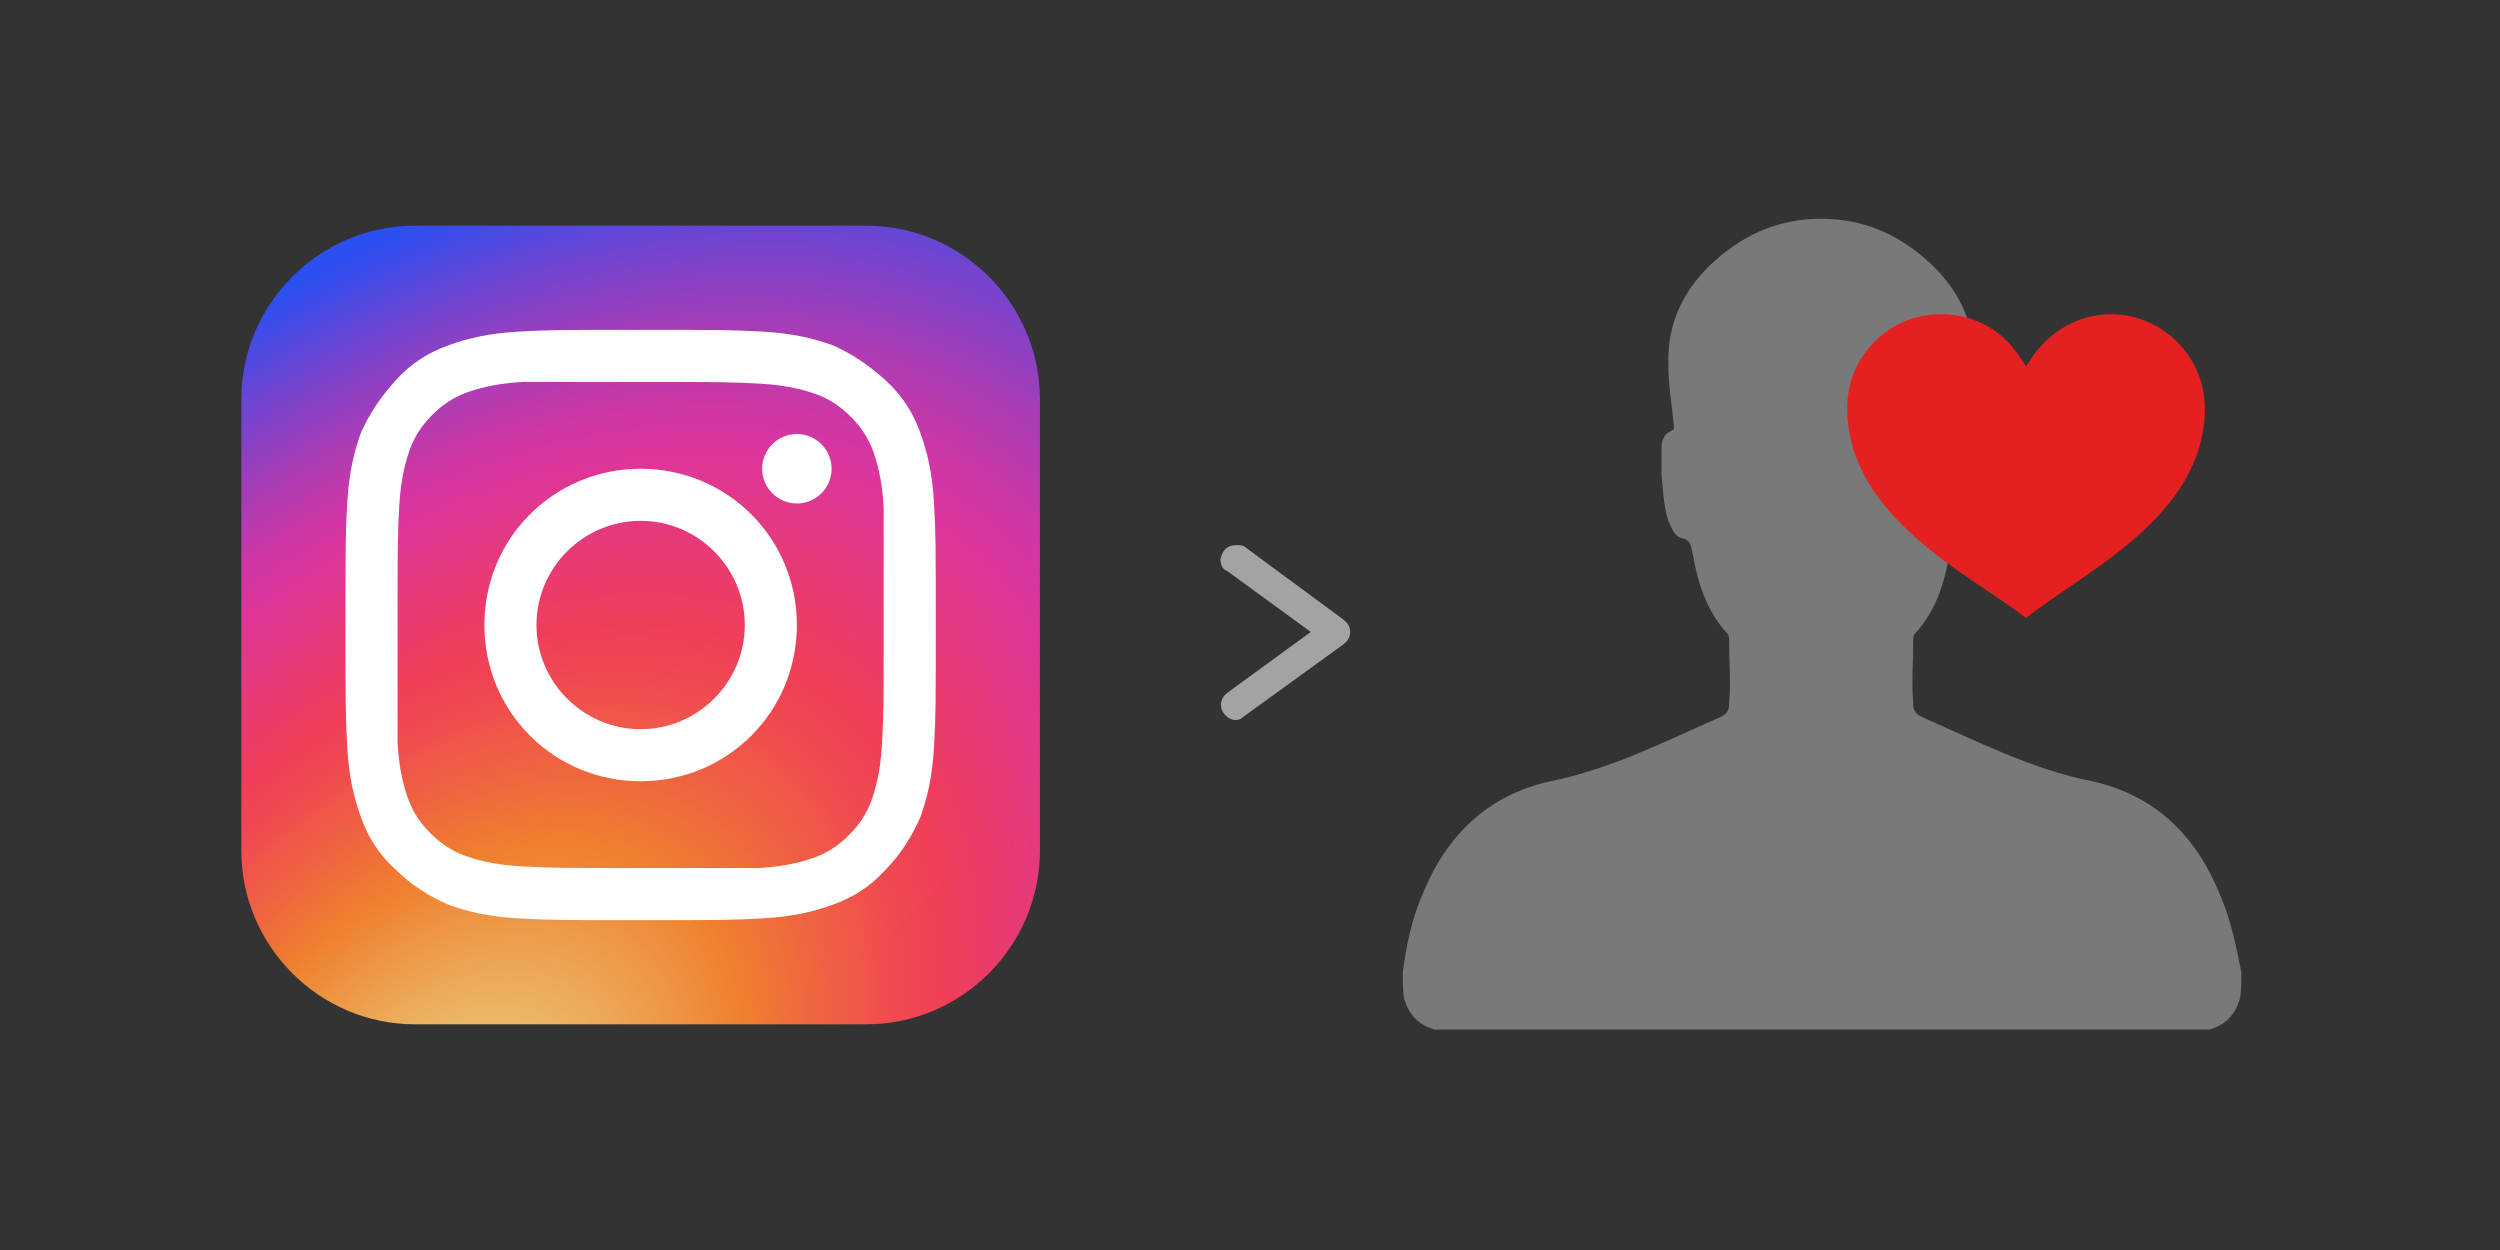<?xml version="1.0" encoding="utf-8"?>
<!-- Generator: Adobe Illustrator 23.1.1, SVG Export Plug-In . SVG Version: 6.00 Build 0)  -->
<svg version="1.1" id="Layer_1" xmlns="http://www.w3.org/2000/svg" xmlns:xlink="http://www.w3.org/1999/xlink" x="0px" y="0px"
	 viewBox="0 0 144 72" style="enable-background:new 0 0 144 72;" xml:space="preserve">
<rect x="0" y="0" width="144" height="72" fill="#333333" stroke="none"/>
<style type="text/css">
	.st0{fill:#A3A3A3;}
	.st1{fill:url(#SVGID_1_);}
	.st2{fill:#FFFFFF;}
	.st3{fill:#7A7979;}
	.st4{fill:#E52020;}
</style>
<path class="st0" d="M71.2,31.4c-0.5,0-0.8,0.3-0.9,0.8c0,0.3,0.1,0.6,0.4,0.7l4.8,3.5l-4.8,3.5c-0.4,0.3-0.5,0.8-0.2,1.2
	s0.8,0.5,1.1,0.2l0,0l5.8-4.2c0.4-0.3,0.5-0.8,0.2-1.2c-0.1-0.1-0.1-0.1-0.2-0.2l-5.7-4.2C71.6,31.4,71.4,31.4,71.2,31.4z"/>
<g>
	
		<radialGradient id="SVGID_1_" cx="-1428.966" cy="-2787.574" r="69.648" gradientTransform="matrix(0.643 -0.765 -0.506 -0.425 -466.457 -2210.433)" gradientUnits="userSpaceOnUse">
		<stop  offset="7.300000e-02" style="stop-color:#EACC7B"/>
		<stop  offset="0.184" style="stop-color:#ECAA59"/>
		<stop  offset="0.307" style="stop-color:#EF802E"/>
		<stop  offset="0.358" style="stop-color:#EF6D3A"/>
		<stop  offset="0.46" style="stop-color:#F04B50"/>
		<stop  offset="0.516" style="stop-color:#F03E58"/>
		<stop  offset="0.689" style="stop-color:#DB359E"/>
		<stop  offset="0.724" style="stop-color:#CE37A4"/>
		<stop  offset="0.789" style="stop-color:#AC3CB4"/>
		<stop  offset="0.877" style="stop-color:#7544CF"/>
		<stop  offset="0.98" style="stop-color:#2B4FF2"/>
	</radialGradient>
	<path class="st1" d="M49.9,59h-26c-5.5,0-10-4.5-10-10V23c0-5.5,4.5-10,10-10h26c5.5,0,10,4.5,10,10v26C59.9,54.5,55.4,59,49.9,59z
		"/>
	<path class="st2" d="M36.9,22c4.6,0,5.1,0,6.9,0.1c1.7,0.1,2.6,0.4,3.2,0.6c0.8,0.3,1.4,0.7,2,1.3c0.6,0.6,1,1.2,1.3,2
		c0.2,0.6,0.5,1.5,0.6,3.2c0,1.7,0,2.2,0,6.8s0,5.1-0.1,6.9c-0.1,1.7-0.4,2.6-0.6,3.2c-0.3,0.8-0.7,1.4-1.3,2s-1.2,1-2,1.3
		c-0.6,0.2-1.5,0.5-3.2,0.6c-1.7,0-2.2,0-6.8,0s-5.1,0-6.9-0.1c-1.7-0.1-2.6-0.4-3.2-0.6c-0.8-0.3-1.4-0.7-2-1.3s-1-1.2-1.3-2
		c-0.2-0.6-0.5-1.5-0.6-3.2c0-1.7,0-2.2,0-6.8s0-5.1,0.1-6.9c0.1-1.7,0.4-2.6,0.6-3.2c0.3-0.8,0.7-1.4,1.3-2c0.6-0.6,1.2-1,2-1.3
		c0.6-0.2,1.5-0.5,3.2-0.6C31.8,22,32.3,22,36.9,22 M36.9,19c-4.6,0-5.2,0-7,0.1s-3,0.4-4.1,0.8s-2.1,1-3,2s-1.5,1.9-2,3
		C20.4,26,20.1,27.2,20,29s-0.1,2.4-0.1,7s0,5.2,0.1,7s0.4,3,0.8,4.1s1,2.1,2,3c0.9,0.9,1.9,1.5,3,2c1.1,0.4,2.3,0.7,4.1,0.8
		c1.8,0.1,2.4,0.1,7,0.1s5.2,0,7-0.1s3-0.4,4.1-0.8c1.1-0.4,2.1-1,3-2c0.9-0.9,1.5-1.9,2-3c0.4-1.1,0.7-2.3,0.8-4.1s0.1-2.4,0.1-7
		s0-5.2-0.1-7s-0.4-3-0.8-4.1c-0.4-1.1-1-2.1-2-3s-1.9-1.5-3-2c-1.1-0.4-2.3-0.7-4.1-0.8C42.1,19,41.5,19,36.9,19L36.9,19z"/>
	<path class="st2" d="M36.9,27c-5,0-9,4-9,9s4,9,9,9s9-4,9-9S41.9,27,36.9,27z M36.9,42c-3.3,0-6-2.7-6-6s2.7-6,6-6s6,2.7,6,6
		S40.2,42,36.9,42z"/>
	<circle class="st2" cx="45.9" cy="27" r="2"/>
</g>
<g>
	<path class="st3" d="M127.9,51.6c-1.4-3.5-3.8-5.8-7.4-6.6c-3.5-0.7-6.6-2.3-9.8-3.7c-0.4-0.2-0.5-0.4-0.5-0.8
		c-0.1-1.2,0-2.3,0-3.5c0-0.2,0-0.4,0.1-0.5c1.2-1.3,1.7-2.9,2-4.6c0.1-0.4,0.1-0.8,0.6-0.9c0.5-0.1,0.6-0.6,0.8-1
		c0.3-0.9,0.3-1.8,0.4-2.7c0-0.5,0-0.9,0-1.4s-0.1-0.9-0.6-1.1c-0.2-0.1-0.1-0.2-0.1-0.4c0.1-1.1,0.3-2.2,0.3-3.3
		c0.1-2.5-0.9-4.5-2.7-6.1c-1.8-1.6-3.8-2.4-6.1-2.4v0c0,0,0,0,0,0c0,0,0,0,0,0v0c-2.3,0-4.3,0.8-6.1,2.4c-1.8,1.6-2.8,3.6-2.7,6.1
		c0,1.1,0.2,2.2,0.3,3.3c0,0.2,0.1,0.3-0.1,0.4c-0.5,0.2-0.6,0.6-0.6,1.1s0,0.9,0,1.4c0.1,0.9,0.1,1.8,0.4,2.7
		c0.2,0.4,0.3,0.9,0.8,1c0.5,0.1,0.5,0.5,0.6,0.9c0.3,1.7,0.8,3.3,2,4.6c0.1,0.1,0.1,0.3,0.1,0.5c0,1.2,0.1,2.3,0,3.5
		c0,0.4-0.1,0.6-0.5,0.8c-3.2,1.4-6.3,3-9.8,3.7c-3.6,0.8-6,3.1-7.4,6.6C81.3,53,81,54.5,80.8,56c0,0.6,0,1.2,0.1,1.6
		c0.3,0.9,0.8,1.4,1.7,1.7c7.4,0,14.8,0,22.3,0c0,0,0,0,0.1,0c7.4,0,14.8,0,22.3,0c0.9-0.3,1.4-0.8,1.7-1.7c0.1-0.4,0.1-1,0.1-1.6
		C128.8,54.5,128.5,53,127.9,51.6z"/>
	<g>
		<polygon class="st4" points="115.3,28 117.8,28 118,25.6 115.6,25.6 		"/>
		<path class="st4" d="M121.6,18.1c-1.9,0-3.5,1-4.5,2.4l-0.4,0.6l-0.4-0.6c-1-1.5-2.6-2.4-4.5-2.4c-3,0-5.4,2.4-5.4,5.4
			c0,6.3,7.1,9.6,10.3,12.1c3.2-2.6,10.3-5.8,10.3-12.1C127,20.6,124.6,18.1,121.6,18.1z"/>
	</g>
</g>
</svg>
